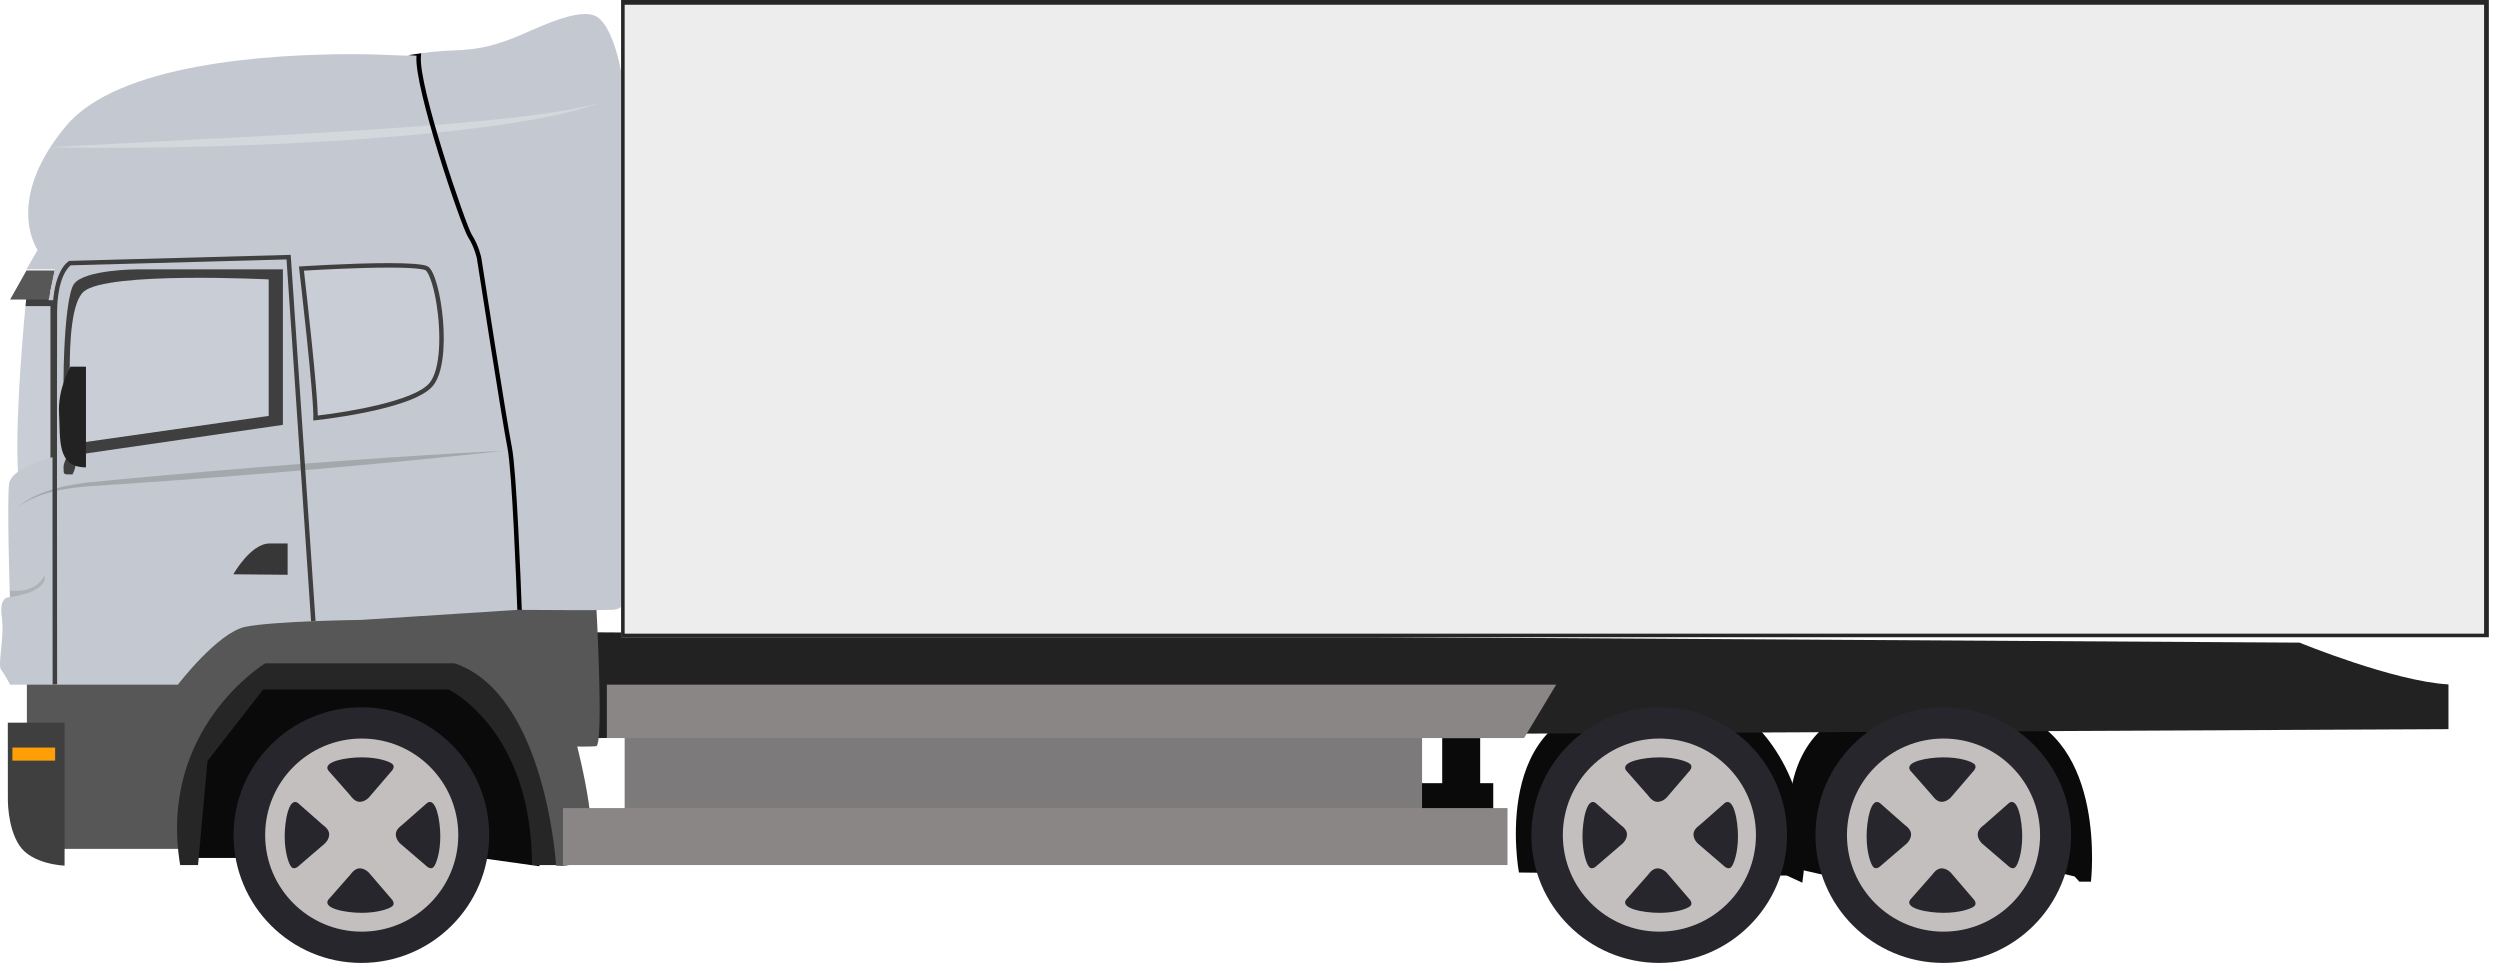 <svg width="170" height="66" viewBox="0 0 170 66" fill="none" xmlns="http://www.w3.org/2000/svg">
<path d="M12.858 58.339H16.51H32.638L36.67 58.905C36.67 58.905 40.339 47.489 35.985 44.624C31.631 41.76 8.826 35.745 12.858 58.339Z" fill="#0A0A0A"/>
<path d="M38.648 48.44C38.648 48.44 40.398 54.527 40.169 56.885C39.941 59.244 37.811 58.863 37.811 58.863L35.148 50.221L38.648 48.44Z" fill="#575757"/>
<path d="M100.652 50.19H98.07V56.16H100.652V50.19Z" fill="#0A0A0A"/>
<path d="M101.541 53.256H95.57V56.161H101.541V53.256Z" fill="#0A0A0A"/>
<path d="M125.933 48.377C125.933 48.377 122.06 49.337 121.678 54.719C121.296 60.1 122.051 59.051 122.051 59.051L124.372 59.575L140.237 59.401L141.07 59.599L141.398 59.953H142.184C142.184 59.953 143.325 50.223 136.763 48.377C130.201 46.531 125.933 48.377 125.933 48.377Z" fill="#0A0A0A"/>
<path d="M103.288 59.331C103.288 59.331 101.205 48.255 110.163 47.804C119.121 47.352 118.565 48.567 118.565 48.567C118.565 48.567 123.704 52.352 122.558 60.025L121.509 59.539L103.288 59.331Z" fill="#0A0A0A"/>
<path d="M38.922 42.988L156.367 43.699C156.367 43.699 162.784 46.336 166.496 46.539V49.582L40.126 50.19L38.922 42.988Z" fill="#232222"/>
<path d="M96.7 49.141H42.477V55.515H96.7V49.141Z" fill="#7C7A7A"/>
<path d="M40.541 41.047C40.541 41.047 41.074 50.669 40.538 50.74C40.001 50.812 36.388 50.724 36.388 50.724L35.886 51.145L35.488 51.319L30.665 45.989L17.934 46.148L13.642 51.569L12.534 57.722H4.186L2.443 55.752L1.828 52.638V46.083L14.177 39.156L40.541 41.047Z" fill="#575757"/>
<path d="M1.731 20.818C1.504 23.239 0.951 29.659 1.284 32.944L3.42 32.006V20.818H1.731Z" fill="#C9CDD6"/>
<path d="M4.322 19.851H1.825C1.825 19.851 1.789 20.335 1.734 20.819H3.424V32.007L4.073 31.688L4.322 19.851Z" fill="#3F3F3F"/>
<path d="M1.801 18.392L0.688 20.369H3.306L3.73 18.392H1.801Z" fill="#575757"/>
<path d="M38.213 17.782L29.134 3.681L27.767 3.785C27.066 3.785 25.748 3.681 24.072 3.681C18.226 3.68 8.024 4.325 4.486 8.572C0.218 13.694 2.559 16.997 2.559 16.997L1.796 18.316H3.726L3.301 20.414H3.826V31.02C3.826 31.02 0.771 31.732 0.619 32.898C0.467 34.065 0.67 40.61 0.67 40.61C0.67 40.61 0.654 40.61 0.618 40.61C0.444 40.61 -0.047 40.724 0.122 41.943C0.325 43.413 -0.199 45.217 0.089 45.572C0.377 45.927 0.683 46.558 0.683 46.558H12.094C12.094 46.558 14.8 43.024 16.666 42.628C18.532 42.231 24.558 42.153 24.558 42.153L35.178 41.472C35.178 41.472 36.294 41.39 36.285 41.163C36.089 41.162 36.336 40.504 36.336 40.504L38.213 17.782Z" fill="#C4C8D1"/>
<path d="M40.604 1.148C39.387 0.387 36.293 2.061 34.822 2.619C33.352 3.177 32.388 3.379 30.816 3.43C30.004 3.457 29.222 3.542 28.653 3.618L28.633 3.815C28.438 5.822 31.705 15.353 32.086 15.946C32.568 16.696 32.73 17.49 32.737 17.523L32.738 17.529L32.739 17.536C32.757 17.647 34.467 28.659 34.816 30.408C35.138 32.016 35.428 39.718 35.49 41.472C37.023 41.484 40.938 41.508 41.669 41.467C42.582 41.416 42.379 40.656 42.379 40.656C42.379 40.656 42.075 12.458 42.43 9.212C42.785 5.966 41.821 1.909 40.604 1.148Z" fill="#C4C8D1"/>
<path d="M33.266 56.787C33.266 61.588 29.375 65.479 24.574 65.479C19.774 65.479 15.883 61.588 15.883 56.787C15.883 51.987 19.774 48.096 24.574 48.096C29.375 48.096 33.266 51.987 33.266 56.787Z" fill="#27262C"/>
<path d="M18.031 56.786C18.031 60.413 20.971 63.352 24.598 63.352C28.224 63.352 31.163 60.413 31.163 56.786C31.163 53.16 28.224 50.221 24.598 50.221C20.971 50.221 18.031 53.16 18.031 56.786Z" fill="#C3BFBE"/>
<path d="M22.317 52.384L23.837 54.111C23.837 54.111 24.099 54.525 24.458 54.525C24.817 54.525 25.08 54.235 25.08 54.235L26.669 52.384C26.669 52.384 26.89 52.121 26.669 51.942C26.448 51.762 25.673 51.5 24.596 51.5C23.519 51.5 21.93 51.79 22.317 52.384Z" fill="#27262C"/>
<path d="M22.317 61.188L23.837 59.461C23.837 59.461 24.1 59.047 24.459 59.047C24.817 59.047 25.08 59.337 25.08 59.337L26.669 61.188C26.669 61.188 26.89 61.45 26.669 61.63C26.448 61.809 25.672 62.072 24.596 62.072C23.519 62.072 21.931 61.782 22.317 61.188Z" fill="#27262C"/>
<path d="M29.055 54.591L27.328 56.11C27.328 56.11 26.914 56.373 26.914 56.732C26.914 57.091 27.204 57.353 27.204 57.353L29.055 58.942C29.055 58.942 29.318 59.163 29.497 58.942C29.677 58.721 29.94 57.945 29.94 56.869C29.94 55.792 29.649 54.204 29.055 54.591Z" fill="#27262C"/>
<path d="M20.244 54.591L21.971 56.11C21.971 56.11 22.385 56.373 22.385 56.732C22.385 57.091 22.095 57.353 22.095 57.353L20.244 58.942C20.244 58.942 19.981 59.163 19.801 58.942C19.622 58.721 19.359 57.945 19.359 56.869C19.359 55.792 19.65 54.204 20.244 54.591Z" fill="#27262C"/>
<path d="M0.531 49.141H4.391V58.864C4.391 58.864 2.183 58.789 1.325 57.502C0.467 56.215 0.535 54.224 0.535 54.224L0.531 49.141Z" fill="#3F3F3F"/>
<path d="M3.749 50.834H0.844V51.722H3.749V50.834Z" fill="#FF9F06"/>
<path d="M12.251 58.824H13.468L14.108 51.747L17.898 46.882H30.509C30.509 46.882 36.172 49.625 36.172 58.824H37.812C37.812 58.824 37.102 47.204 30.915 45.106H18.032C18.032 45.106 10.716 49.544 12.251 58.824Z" fill="#262626"/>
<path d="M9.355 18.316C9.355 18.316 5.746 18.321 5.03 19.312C4.315 20.303 4.111 27.44 4.552 30.468L4.785 30.989L19.237 28.89V18.316H9.355Z" fill="#3F3F3F"/>
<path d="M18.271 19V28.281L5.002 30.173C5.002 30.173 4.084 21.2 5.699 19.824C7.314 18.448 18.271 19 18.271 19Z" fill="#C9CDD6"/>
<path d="M4.933 32.258C4.933 32.258 5.278 31.66 5.155 30.916C5.032 30.173 4.312 31.252 4.32 31.78C4.329 32.309 4.299 32.258 4.933 32.258Z" fill="#3F3F3F"/>
<path d="M5.846 31.781V24.934H4.793C4.793 24.934 3.913 26.428 4.016 28.13C4.119 29.833 3.829 31.781 5.846 31.781Z" fill="#232222"/>
<path d="M20.328 18.122C20.328 18.122 21.4 27.306 21.302 28.596C21.302 28.596 27.964 27.925 29.409 26.274C30.853 24.623 29.976 18.638 29.099 18.122C28.222 17.606 20.328 18.122 20.328 18.122Z" fill="#C9CDD6"/>
<path d="M26.435 18.196C28.468 18.196 28.87 18.339 28.945 18.383C29.078 18.462 29.434 19.12 29.682 20.655C30 22.624 29.979 25.16 29.18 26.073C28.123 27.279 23.644 28.021 21.611 28.255C21.574 26.369 20.844 19.94 20.667 18.405C21.59 18.349 24.329 18.196 26.435 18.196ZM26.435 17.892C23.837 17.892 20.328 18.121 20.328 18.121C20.328 18.121 21.4 27.305 21.302 28.595C21.302 28.595 27.964 27.924 29.409 26.273C30.853 24.622 29.976 18.637 29.099 18.121C28.807 17.949 27.735 17.892 26.435 17.892Z" fill="#3F3F3F"/>
<path d="M15.867 39.051C15.867 39.051 17.042 36.957 18.33 36.957C19.619 36.957 19.559 36.957 19.559 36.957V39.085L15.867 39.051Z" fill="#373737"/>
<path opacity="0.7" d="M3.024 39.152C3.024 39.152 3.423 40.181 0.68 40.611V40.15C0.68 40.15 2.346 40.447 3.024 39.152Z" fill="#A3A8AC"/>
<path d="M1.18 34.528C1.18 34.528 1.267 34.43 1.461 34.28C1.511 34.244 1.567 34.204 1.628 34.16C1.687 34.113 1.757 34.07 1.835 34.026C1.989 33.938 2.161 33.823 2.374 33.737C2.583 33.643 2.811 33.528 3.076 33.447C3.338 33.358 3.619 33.247 3.932 33.182C4.549 33.007 5.265 32.899 6.046 32.802C6.824 32.727 7.668 32.645 8.559 32.559C9.452 32.478 10.392 32.391 11.365 32.302C12.339 32.217 13.345 32.129 14.367 32.039C15.39 31.954 16.429 31.867 17.468 31.781C18.507 31.699 19.547 31.618 20.57 31.538C21.593 31.462 22.6 31.387 23.575 31.314C25.524 31.173 27.345 31.05 28.906 30.953C30.467 30.853 31.77 30.789 32.68 30.735C33.136 30.712 33.494 30.694 33.738 30.682C33.983 30.67 34.113 30.664 34.113 30.664C34.113 30.664 33.983 30.679 33.741 30.706C33.498 30.733 33.141 30.773 32.688 30.824C31.781 30.917 30.485 31.063 28.929 31.215C27.372 31.37 25.556 31.541 23.609 31.715C22.636 31.8 21.63 31.888 20.607 31.977C19.585 32.062 18.546 32.149 17.507 32.235C16.468 32.316 15.428 32.398 14.405 32.478C13.382 32.554 12.375 32.629 11.4 32.701C10.425 32.769 9.482 32.835 8.588 32.898C7.694 32.956 6.849 33.011 6.068 33.062C5.296 33.135 4.587 33.204 3.971 33.346C3.659 33.395 3.379 33.491 3.116 33.565C2.85 33.633 2.621 33.735 2.41 33.817C1.99 33.988 1.679 34.166 1.476 34.3C1.274 34.436 1.18 34.528 1.18 34.528Z" fill="#A3A8AC"/>
<path d="M3.579 46.539C3.579 46.313 3.559 23.967 3.579 21.22C3.601 18.386 4.64 17.782 4.684 17.758L4.716 17.741L4.753 17.739L19.768 17.33L19.778 17.476L21.456 42.225L21.152 42.245L19.484 17.642L4.805 18.043C4.657 18.155 3.901 18.843 3.884 21.222C3.863 23.968 3.884 46.313 3.884 46.539L3.579 46.539Z" fill="#3F3F3F"/>
<path d="M3.422 10.014C3.422 10.014 4.008 9.981 5.034 9.923C6.059 9.869 7.524 9.791 9.282 9.698C11.039 9.608 13.089 9.502 15.285 9.388C16.383 9.329 17.517 9.268 18.67 9.206C19.823 9.146 20.993 9.077 22.163 9.004C23.334 8.938 24.503 8.864 25.654 8.786C26.23 8.746 26.801 8.707 27.365 8.667C27.928 8.625 28.485 8.584 29.033 8.544C30.128 8.454 31.187 8.371 32.189 8.276C32.69 8.228 33.177 8.184 33.648 8.132C34.119 8.083 34.575 8.04 35.01 7.985C35.446 7.933 35.864 7.886 36.261 7.83C36.657 7.777 37.035 7.732 37.386 7.673C38.092 7.569 38.704 7.457 39.207 7.361C39.458 7.306 39.681 7.257 39.875 7.215C40.072 7.177 40.232 7.123 40.366 7.09C40.631 7.019 40.773 6.98 40.773 6.98C40.773 6.98 40.635 7.03 40.375 7.122C40.118 7.221 39.731 7.337 39.235 7.478C38.737 7.608 38.13 7.763 37.427 7.903C36.725 8.049 35.929 8.196 35.058 8.331C34.187 8.472 33.24 8.606 32.238 8.728C31.235 8.853 30.177 8.973 29.08 9.077C27.983 9.181 26.85 9.288 25.697 9.372C24.543 9.457 23.372 9.539 22.199 9.611C21.027 9.677 19.854 9.739 18.699 9.792C17.545 9.85 16.408 9.884 15.308 9.922C14.208 9.962 13.144 9.983 12.135 10.005C11.127 10.028 10.173 10.038 9.292 10.046C7.531 10.063 6.064 10.055 5.036 10.043C4.523 10.039 4.119 10.028 3.844 10.023C3.569 10.017 3.422 10.014 3.422 10.014Z" fill="#D4D8DD"/>
<path d="M32.73 17.537L32.729 17.53L32.728 17.524C32.721 17.491 32.559 16.697 32.077 15.947C31.696 15.354 28.429 5.823 28.624 3.816L28.644 3.619C28.112 3.691 27.767 3.754 27.766 3.755C28.124 3.773 28.322 3.787 28.322 3.787C28.119 5.866 31.365 15.401 31.821 16.111C32.278 16.821 32.43 17.583 32.43 17.583C32.43 17.583 34.154 28.692 34.509 30.467C34.823 32.038 35.114 39.723 35.177 41.471C35.263 41.471 35.365 41.472 35.481 41.473C35.419 39.718 35.129 32.016 34.807 30.408C34.458 28.66 32.748 17.648 32.73 17.537Z" fill="black"/>
<path d="M103.636 50.19H41.266V46.559H105.817L103.636 50.19Z" fill="#8A8685"/>
<path d="M102.511 54.95H38.281V58.823H102.511V54.95Z" fill="#8A8685"/>
<path d="M121.516 56.787C121.516 61.588 117.625 65.479 112.824 65.479C108.024 65.479 104.133 61.588 104.133 56.787C104.133 51.987 108.024 48.096 112.824 48.096C117.625 48.096 121.516 51.987 121.516 56.787Z" fill="#27262C"/>
<path d="M106.273 56.786C106.273 60.413 109.213 63.352 112.84 63.352C116.466 63.352 119.405 60.413 119.405 56.786C119.405 53.16 116.466 50.221 112.84 50.221C109.213 50.221 106.273 53.16 106.273 56.786Z" fill="#C3BFBE"/>
<path d="M110.567 52.385L112.087 54.112C112.087 54.112 112.349 54.526 112.708 54.526C113.068 54.526 113.33 54.236 113.33 54.236L114.919 52.385C114.919 52.385 115.14 52.122 114.919 51.943C114.698 51.763 113.923 51.501 112.846 51.501C111.769 51.501 110.18 51.791 110.567 52.385Z" fill="#27262C"/>
<path d="M110.567 61.189L112.087 59.462C112.087 59.462 112.35 59.048 112.709 59.048C113.067 59.048 113.33 59.338 113.33 59.338L114.919 61.189C114.919 61.189 115.14 61.451 114.919 61.63C114.698 61.81 113.922 62.073 112.846 62.073C111.769 62.073 110.18 61.783 110.567 61.189Z" fill="#27262C"/>
<path d="M117.298 54.593L115.571 56.112C115.571 56.112 115.156 56.374 115.156 56.734C115.156 57.093 115.446 57.355 115.446 57.355L117.298 58.944C117.298 58.944 117.56 59.165 117.739 58.944C117.919 58.723 118.182 57.947 118.182 56.871C118.182 55.794 117.892 54.206 117.298 54.593Z" fill="#27262C"/>
<path d="M108.494 54.592L110.22 56.111C110.22 56.111 110.635 56.373 110.635 56.733C110.635 57.092 110.345 57.354 110.345 57.354L108.494 58.943C108.494 58.943 108.231 59.164 108.051 58.943C107.872 58.722 107.609 57.946 107.609 56.87C107.609 55.794 107.9 54.205 108.494 54.592Z" fill="#27262C"/>
<path d="M140.837 56.787C140.837 61.588 136.945 65.479 132.145 65.479C127.345 65.479 123.453 61.588 123.453 56.787C123.453 51.987 127.345 48.096 132.145 48.096C136.945 48.096 140.837 51.987 140.837 56.787Z" fill="#27262C"/>
<path d="M125.594 56.786C125.594 60.413 128.534 63.352 132.16 63.352C135.786 63.352 138.725 60.413 138.725 56.786C138.725 53.16 135.786 50.221 132.16 50.221C128.534 50.221 125.594 53.16 125.594 56.786Z" fill="#C3BFBE"/>
<path d="M129.888 52.384L131.407 54.111C131.407 54.111 131.67 54.525 132.029 54.525C132.388 54.525 132.65 54.235 132.65 54.235L134.239 52.384C134.239 52.384 134.46 52.121 134.239 51.942C134.018 51.762 133.243 51.5 132.167 51.5C131.089 51.5 129.501 51.79 129.888 52.384Z" fill="#27262C"/>
<path d="M129.887 61.188L131.407 59.461C131.407 59.461 131.67 59.047 132.029 59.047C132.387 59.047 132.651 59.337 132.651 59.337L134.239 61.188C134.239 61.188 134.46 61.45 134.239 61.63C134.018 61.809 133.243 62.072 132.167 62.072C131.089 62.072 129.501 61.782 129.887 61.188Z" fill="#27262C"/>
<path d="M136.626 54.591L134.899 56.11C134.899 56.11 134.484 56.373 134.484 56.732C134.484 57.091 134.774 57.353 134.774 57.353L136.626 58.942C136.626 58.942 136.888 59.163 137.067 58.942C137.247 58.721 137.51 57.945 137.51 56.869C137.51 55.792 137.22 54.204 136.626 54.591Z" fill="#27262C"/>
<path d="M127.814 54.591L129.541 56.11C129.541 56.11 129.955 56.373 129.955 56.732C129.955 57.091 129.665 57.353 129.665 57.353L127.814 58.942C127.814 58.942 127.552 59.163 127.371 58.942C127.192 58.721 126.93 57.945 126.93 56.869C126.93 55.792 127.22 54.204 127.814 54.591Z" fill="#27262C"/>
<path d="M169.241 0H42.234V43.331H169.241V0Z" fill="#EDEDED"/>
<path d="M168.918 0.323V43.089H42.476V0.323H168.918ZM169.241 0H42.234V43.331H169.241V0Z" fill="#262626"/>
</svg>
